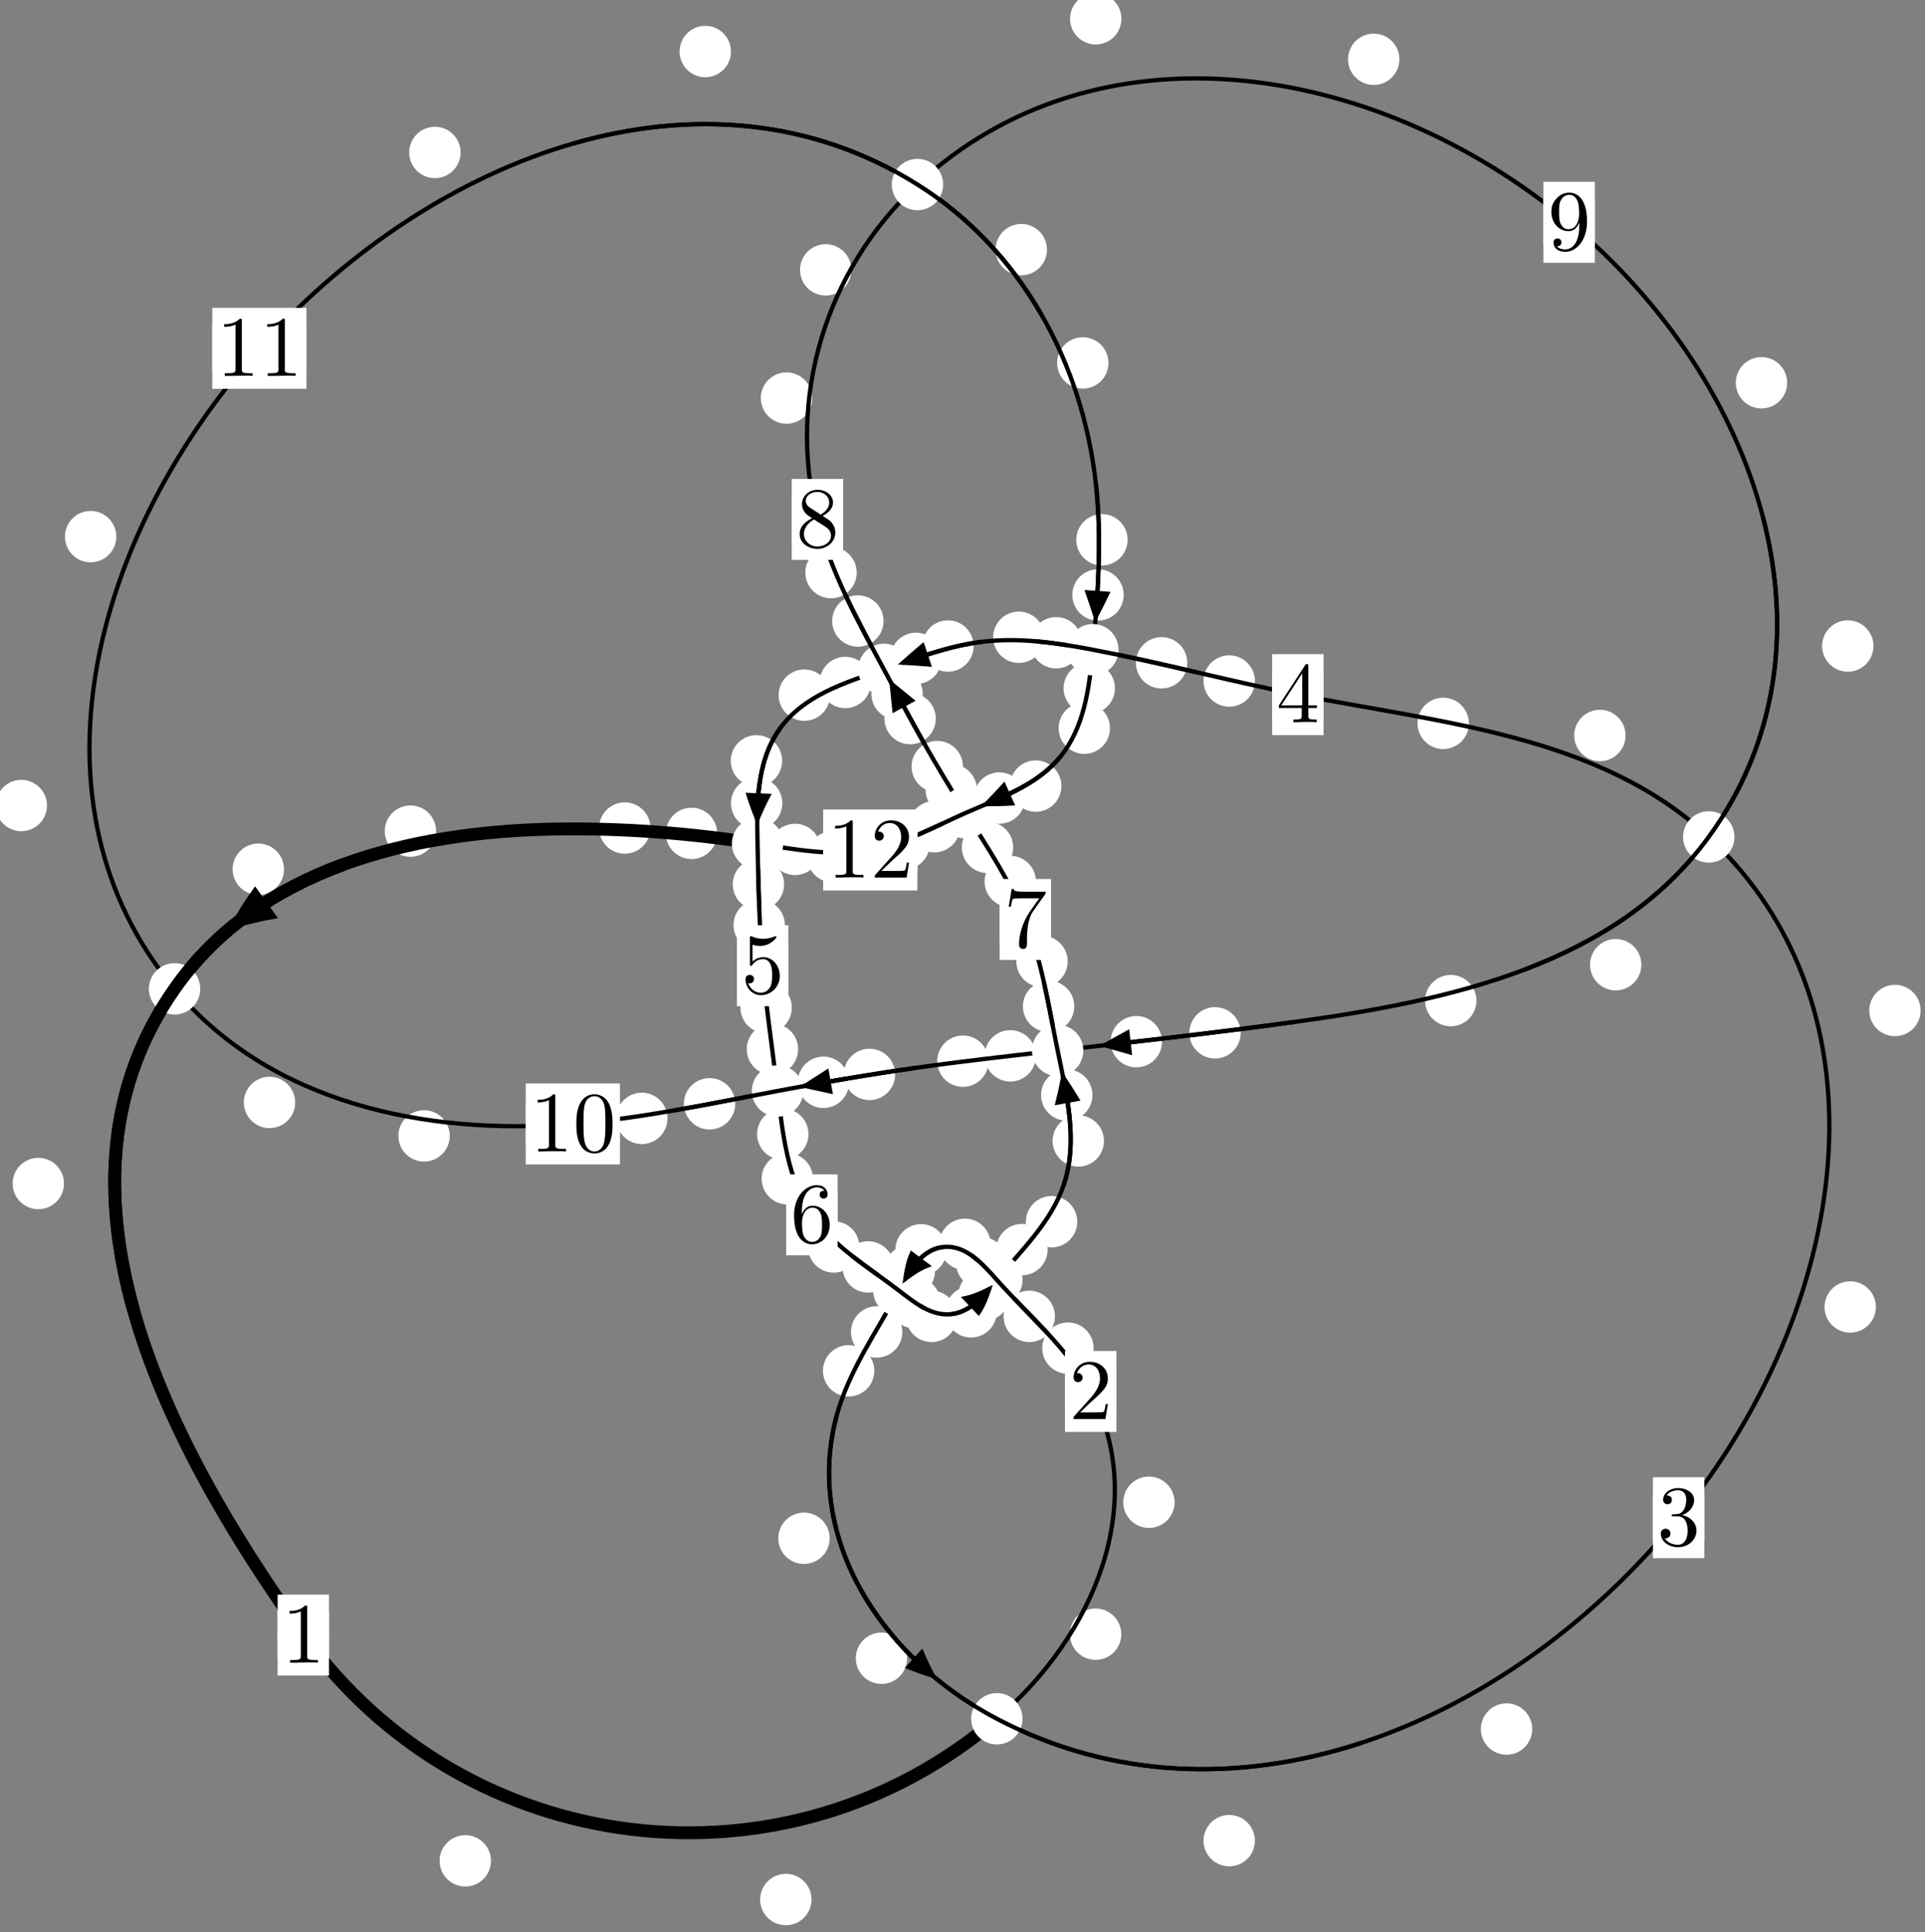 <?xml version="1.0"?>
<!-- Created by MetaPost 1.999 on 2021.07.06:0013 -->
<svg version="1.1" xmlns="http://www.w3.org/2000/svg" xmlns:xlink="http://www.w3.org/1999/xlink" width="224.005" height="224.825" viewBox="0 0 224.005 224.825">
<rect x="0" y="0" width="224.005" height="224.825" fill="#808080" stroke="none"/>
<!-- Original BoundingBox: -116.508057 -24.021011 107.496521 200.804169 -->
  <defs>
    <g transform="scale(0.01,0.01)" id="GLYPHcmr10_48">
      <path style="fill-rule: evenodd;" d="M460 -320C460 -400,455 -480,420 -554C374 -650,292 -666,250 -666C190 -666,117 -640,76 -547C44 -478,39 -400,39 -320C39 -245,43 -155,84 -79C127 2,200 22,249 22C303 22,379 1,423 -94C455 -163,460 -241,460 -320M249 -0C210 -0,151 -25,133 -121C122 -181,122 -273,122 -332C122 -396,122 -462,130 -516C149 -635,224 -644,249 -644C282 -644,348 -626,367 -527C377 -471,377 -395,377 -332C377 -257,377 -189,366 -125C351 -30,294 -0,249 -0"></path>
    </g>
    <g transform="scale(0.01,0.01)" id="GLYPHcmr10_49">
      <path style="fill-rule: evenodd;" d="M294 -640C294 -664,294 -666,271 -666C209 -602,121 -602,89 -602L89 -571C109 -571,168 -571,220 -597L220 -79C220 -43,217 -31,127 -31L95 -31L95 -0L257 -0L130 -3L217 -3L257 -3L297 -3L384 -3L419 -0L419 -31L387 -31C297 -31,294 -42,294 -79"></path>
    </g>
    <g transform="scale(0.01,0.01)" id="GLYPHcmr10_50">
      <path style="fill-rule: evenodd;" d="M127 -77L233 -180C389 -318,449 -372,449 -472C449 -586,359 -666,237 -666C124 -666,50 -574,50 -485C50 -429,100 -429,103 -429C120 -429,155 -441,155 -482C155 -508,137 -534,102 -534C94 -534,92 -534,89 -533C112 -598,166 -635,224 -635C315 -635,358 -554,358 -472C358 -392,308 -313,253 -251L61 -37C50 -26,50 -24,50 -0L421 -0L449 -174L424 -174C419 -144,412 -100,402 -85C395 -77,329 -77,307 -77"></path>
    </g>
    <g transform="scale(0.01,0.01)" id="GLYPHcmr10_51">
      <path style="fill-rule: evenodd;" d="M290 -352C372 -379,430 -449,430 -528C430 -610,342 -666,246 -666C145 -666,69 -606,69 -530C69 -497,91 -478,120 -478C151 -478,171 -500,171 -529C171 -579,124 -579,109 -579C140 -628,206 -641,242 -641C283 -641,338 -619,338 -529C338 -517,336 -459,310 -415C280 -367,246 -364,221 -363C213 -362,189 -360,182 -360C174 -359,167 -358,167 -348C167 -337,174 -337,191 -337L235 -337C317 -337,354 -269,354 -171C354 -35,285 -6,241 -6C198 -6,123 -23,88 -82C123 -77,154 -99,154 -137C154 -173,127 -193,98 -193C74 -193,42 -179,42 -135C42 -44,135 22,244 22C366 22,457 -69,457 -171C457 -253,394 -331,290 -352"></path>
    </g>
    <g transform="scale(0.01,0.01)" id="GLYPHcmr10_52">
      <path style="fill-rule: evenodd;" d="M294 -165L294 -78C294 -42,292 -31,218 -31L197 -31L197 -0L332 -0L238 -3L290 -3L332 -3L374 -3L427 -3L468 -0L468 -31L447 -31C373 -31,371 -42,371 -78L371 -165L471 -165L471 -196L371 -196L371 -651C371 -671,371 -677,355 -677C346 -677,343 -677,335 -665L28 -196L28 -165M300 -196L56 -196L300 -569"></path>
    </g>
    <g transform="scale(0.01,0.01)" id="GLYPHcmr10_53">
      <path style="fill-rule: evenodd;" d="M449 -201C449 -320,367 -420,259 -420C211 -420,168 -404,132 -369L132 -564C152 -558,185 -551,217 -551C340 -551,410 -642,410 -655C410 -661,407 -666,400 -666C399 -666,397 -666,392 -663C372 -654,323 -634,256 -634C216 -634,170 -641,123 -662C115 -665,113 -665,111 -665C101 -665,101 -657,101 -641L101 -345C101 -327,101 -319,115 -319C122 -319,124 -322,128 -328C139 -344,176 -398,257 -398C309 -398,334 -352,342 -334C358 -297,360 -258,360 -208C360 -173,360 -113,336 -71C312 -32,275 -6,229 -6C156 -6,99 -59,82 -118C85 -117,88 -116,99 -116C132 -116,149 -141,149 -165C149 -189,132 -214,99 -214C85 -214,50 -207,50 -161C50 -75,119 22,231 22C347 22,449 -74,449 -201"></path>
    </g>
    <g transform="scale(0.01,0.01)" id="GLYPHcmr10_54">
      <path style="fill-rule: evenodd;" d="M132 -328L132 -352C132 -605,256 -641,307 -641C331 -641,373 -635,395 -601C380 -601,340 -601,340 -556C340 -525,364 -510,386 -510C402 -510,432 -519,432 -558C432 -618,388 -666,305 -666C177 -666,42 -537,42 -316C42 -49,158 22,251 22C362 22,457 -72,457 -204C457 -331,368 -427,257 -427C189 -427,152 -376,132 -328M251 -6C188 -6,158 -66,152 -81C134 -128,134 -208,134 -226C134 -304,166 -404,256 -404C272 -404,318 -404,349 -342C367 -305,367 -254,367 -205C367 -157,367 -107,350 -71C320 -11,274 -6,251 -6"></path>
    </g>
    <g transform="scale(0.01,0.01)" id="GLYPHcmr10_55">
      <path style="fill-rule: evenodd;" d="M476 -609C485 -621,485 -623,485 -644L242 -644C120 -644,118 -657,114 -676L89 -676L56 -470L81 -470C84 -486,93 -549,106 -561C113 -567,191 -567,204 -567L411 -567C400 -551,321 -442,299 -409C209 -274,176 -135,176 -33C176 -23,176 22,222 22C268 22,268 -23,268 -33L268 -84C268 -139,271 -194,279 -248C283 -271,297 -357,341 -419"></path>
    </g>
    <g transform="scale(0.01,0.01)" id="GLYPHcmr10_56">
      <path style="fill-rule: evenodd;" d="M163 -457C117 -487,113 -521,113 -538C113 -599,178 -641,249 -641C322 -641,386 -589,386 -517C386 -460,347 -412,287 -377M309 -362C381 -399,430 -451,430 -517C430 -609,341 -666,250 -666C150 -666,69 -592,69 -499C69 -481,71 -436,113 -389C124 -377,161 -352,186 -335C128 -306,42 -250,42 -151C42 -45,144 22,249 22C362 22,457 -61,457 -168C457 -204,446 -249,408 -291C389 -312,373 -322,309 -362M209 -320L332 -242C360 -223,407 -193,407 -132C407 -58,332 -6,250 -6C164 -6,92 -68,92 -151C92 -209,124 -273,209 -320"></path>
    </g>
    <g transform="scale(0.01,0.01)" id="GLYPHcmr10_57">
      <path style="fill-rule: evenodd;" d="M367 -318L367 -286C367 -52,263 -6,205 -6C188 -6,134 -8,107 -42C151 -42,159 -71,159 -88C159 -119,135 -134,113 -134C97 -134,67 -125,67 -86C67 -19,121 22,206 22C335 22,457 -114,457 -329C457 -598,342 -666,253 -666C198 -666,149 -648,106 -603C65 -558,42 -516,42 -441C42 -316,130 -218,242 -218C303 -218,344 -260,367 -318M243 -241C227 -241,181 -241,150 -304C132 -341,132 -391,132 -440C132 -494,132 -541,153 -578C180 -628,218 -641,253 -641C299 -641,332 -607,349 -562C361 -530,365 -467,365 -421C365 -338,331 -241,243 -241"></path>
    </g>
  </defs>
  <path d="M57.134 216.532C57.134 215.739,56.819 214.979,56.258 214.418C55.698 213.858,54.938 213.543,54.145 213.543C53.352 213.543,52.592 213.858,52.032 214.418C51.471 214.979,51.156 215.739,51.156 216.532C51.156 217.324,51.471 218.085,52.032 218.645C52.592 219.206,53.352 219.52,54.145 219.52C54.938 219.52,55.698 219.206,56.258 218.645C56.819 218.085,57.134 217.324,57.134 216.532Z" style="fill: rgb(100%,100%,100%);stroke: none;"></path>
  <path d="M38.284 190.262C38.284 189.469,37.969 188.709,37.409 188.149C36.849 187.588,36.088 187.273,35.296 187.273C34.503 187.273,33.743 187.588,33.182 188.149C32.622 188.709,32.307 189.469,32.307 190.262C32.307 191.055,32.622 191.815,33.182 192.375C33.743 192.936,34.503 193.251,35.296 193.251C36.088 193.251,36.849 192.936,37.409 192.375C37.969 191.815,38.284 191.055,38.284 190.262Z" style="fill: rgb(100%,100%,100%);stroke: none;"></path>
  <path d="M130.481 190.158C130.481 189.365,130.166 188.605,129.605 188.044C129.045 187.484,128.285 187.169,127.492 187.169C126.699 187.169,125.939 187.484,125.378 188.044C124.818 188.605,124.503 189.365,124.503 190.158C124.503 190.95,124.818 191.71,125.378 192.271C125.939 192.831,126.699 193.146,127.492 193.146C128.285 193.146,129.045 192.831,129.605 192.271C130.166 191.71,130.481 190.95,130.481 190.158Z" style="fill: rgb(100%,100%,100%);stroke: none;"></path>
  <path d="M94.432 221.032C94.432 220.24,94.117 219.479,93.556 218.919C92.996 218.358,92.236 218.044,91.443 218.044C90.65 218.044,89.89 218.358,89.33 218.919C88.769 219.479,88.454 220.24,88.454 221.032C88.454 221.825,88.769 222.585,89.33 223.146C89.89 223.706,90.65 224.021,91.443 224.021C92.236 224.021,92.996 223.706,93.556 223.146C94.117 222.585,94.432 221.825,94.432 221.032Z" style="fill: rgb(100%,100%,100%);stroke: none;"></path>
  <path d="M127.257 156.87C127.257 156.077,126.942 155.317,126.382 154.757C125.821 154.196,125.061 153.881,124.268 153.881C123.476 153.881,122.716 154.196,122.155 154.757C121.595 155.317,121.28 156.077,121.28 156.87C121.28 157.663,121.595 158.423,122.155 158.983C122.716 159.544,123.476 159.859,124.268 159.859C125.061 159.859,125.821 159.544,126.382 158.983C126.942 158.423,127.257 157.663,127.257 156.87Z" style="fill: rgb(100%,100%,100%);stroke: none;"></path>
  <path d="M136.684 174.806C136.684 174.013,136.369 173.253,135.809 172.693C135.248 172.132,134.488 171.817,133.695 171.817C132.903 171.817,132.142 172.132,131.582 172.693C131.022 173.253,130.707 174.013,130.707 174.806C130.707 175.599,131.022 176.359,131.582 176.919C132.142 177.48,132.903 177.795,133.695 177.795C134.488 177.795,135.248 177.48,135.809 176.919C136.369 176.359,136.684 175.599,136.684 174.806Z" style="fill: rgb(100%,100%,100%);stroke: none;"></path>
  <path d="M117.23 146.952C117.23 146.159,116.915 145.399,116.355 144.838C115.794 144.278,115.034 143.963,114.241 143.963C113.449 143.963,112.688 144.278,112.128 144.838C111.568 145.399,111.253 146.159,111.253 146.952C111.253 147.744,111.568 148.504,112.128 149.065C112.688 149.625,113.449 149.94,114.241 149.94C115.034 149.94,115.794 149.625,116.355 149.065C116.915 148.504,117.23 147.744,117.23 146.952Z" style="fill: rgb(100%,100%,100%);stroke: none;"></path>
  <path d="M122.762 153.176C122.762 152.383,122.447 151.623,121.886 151.063C121.326 150.502,120.566 150.187,119.773 150.187C118.98 150.187,118.22 150.502,117.66 151.063C117.099 151.623,116.784 152.383,116.784 153.176C116.784 153.969,117.099 154.729,117.66 155.289C118.22 155.85,118.98 156.165,119.773 156.165C120.566 156.165,121.326 155.85,121.886 155.289C122.447 154.729,122.762 153.969,122.762 153.176Z" style="fill: rgb(100%,100%,100%);stroke: none;"></path>
  <path d="M110.171 145.432C110.171 144.639,109.856 143.879,109.295 143.319C108.735 142.758,107.975 142.443,107.182 142.443C106.389 142.443,105.629 142.758,105.069 143.319C104.508 143.879,104.193 144.639,104.193 145.432C104.193 146.225,104.508 146.985,105.069 147.545C105.629 148.106,106.389 148.421,107.182 148.421C107.975 148.421,108.735 148.106,109.295 147.545C109.856 146.985,110.171 146.225,110.171 145.432Z" style="fill: rgb(100%,100%,100%);stroke: none;"></path>
  <path d="M115.272 144.789C115.272 143.997,114.957 143.237,114.396 142.676C113.836 142.116,113.076 141.801,112.283 141.801C111.49 141.801,110.73 142.116,110.17 142.676C109.609 143.237,109.294 143.997,109.294 144.789C109.294 145.582,109.609 146.342,110.17 146.903C110.73 147.463,111.49 147.778,112.283 147.778C113.076 147.778,113.836 147.463,114.396 146.903C114.957 146.342,115.272 145.582,115.272 144.789Z" style="fill: rgb(100%,100%,100%);stroke: none;"></path>
  <path d="M105.003 154.987C105.003 154.194,104.688 153.434,104.127 152.874C103.567 152.313,102.807 151.998,102.014 151.998C101.221 151.998,100.461 152.313,99.9 152.874C99.34 153.434,99.025 154.194,99.025 154.987C99.025 155.78,99.34 156.54,99.9 157.1C100.461 157.661,101.221 157.976,102.014 157.976C102.807 157.976,103.567 157.661,104.127 157.1C104.688 156.54,105.003 155.78,105.003 154.987Z" style="fill: rgb(100%,100%,100%);stroke: none;"></path>
  <path d="M108.801 147.902C108.801 147.11,108.486 146.35,107.926 145.789C107.365 145.229,106.605 144.914,105.812 144.914C105.02 144.914,104.259 145.229,103.699 145.789C103.138 146.35,102.824 147.11,102.824 147.902C102.824 148.695,103.138 149.455,103.699 150.016C104.259 150.576,105.02 150.891,105.812 150.891C106.605 150.891,107.365 150.576,107.926 150.016C108.486 149.455,108.801 148.695,108.801 147.902Z" style="fill: rgb(100%,100%,100%);stroke: none;"></path>
  <path d="M96.542 178.997C96.542 178.204,96.227 177.444,95.667 176.883C95.106 176.323,94.346 176.008,93.553 176.008C92.761 176.008,92 176.323,91.44 176.883C90.88 177.444,90.565 178.204,90.565 178.997C90.565 179.789,90.88 180.55,91.44 181.11C92 181.671,92.761 181.985,93.553 181.985C94.346 181.985,95.106 181.671,95.667 181.11C96.227 180.55,96.542 179.789,96.542 178.997Z" style="fill: rgb(100%,100%,100%);stroke: none;"></path>
  <path d="M101.741 159.51C101.741 158.717,101.426 157.957,100.866 157.396C100.305 156.836,99.545 156.521,98.752 156.521C97.96 156.521,97.2 156.836,96.639 157.396C96.079 157.957,95.764 158.717,95.764 159.51C95.764 160.302,96.079 161.062,96.639 161.623C97.2 162.183,97.96 162.498,98.752 162.498C99.545 162.498,100.305 162.183,100.866 161.623C101.426 161.062,101.741 160.302,101.741 159.51Z" style="fill: rgb(100%,100%,100%);stroke: none;"></path>
  <path d="M146.028 214.183C146.028 213.39,145.713 212.63,145.153 212.069C144.592 211.509,143.832 211.194,143.039 211.194C142.247 211.194,141.486 211.509,140.926 212.069C140.366 212.63,140.051 213.39,140.051 214.183C140.051 214.975,140.366 215.736,140.926 216.296C141.486 216.856,142.247 217.171,143.039 217.171C143.832 217.171,144.592 216.856,145.153 216.296C145.713 215.736,146.028 214.975,146.028 214.183Z" style="fill: rgb(100%,100%,100%);stroke: none;"></path>
  <path d="M105.56 192.956C105.56 192.164,105.245 191.404,104.685 190.843C104.124 190.283,103.364 189.968,102.572 189.968C101.779 189.968,101.019 190.283,100.458 190.843C99.898 191.404,99.583 192.164,99.583 192.956C99.583 193.749,99.898 194.509,100.458 195.07C101.019 195.63,101.779 195.945,102.572 195.945C103.364 195.945,104.124 195.63,104.685 195.07C105.245 194.509,105.56 193.749,105.56 192.956Z" style="fill: rgb(100%,100%,100%);stroke: none;"></path>
  <path d="M218.291 152.083C218.291 151.29,217.976 150.53,217.415 149.97C216.855 149.409,216.095 149.094,215.302 149.094C214.509 149.094,213.749 149.409,213.189 149.97C212.628 150.53,212.313 151.29,212.313 152.083C212.313 152.876,212.628 153.636,213.189 154.196C213.749 154.757,214.509 155.072,215.302 155.072C216.095 155.072,216.855 154.757,217.415 154.196C217.976 153.636,218.291 152.876,218.291 152.083Z" style="fill: rgb(100%,100%,100%);stroke: none;"></path>
  <path d="M178.299 201.195C178.299 200.403,177.984 199.643,177.424 199.082C176.863 198.522,176.103 198.207,175.31 198.207C174.518 198.207,173.757 198.522,173.197 199.082C172.636 199.643,172.322 200.403,172.322 201.195C172.322 201.988,172.636 202.748,173.197 203.309C173.757 203.869,174.518 204.184,175.31 204.184C176.103 204.184,176.863 203.869,177.424 203.309C177.984 202.748,178.299 201.988,178.299 201.195Z" style="fill: rgb(100%,100%,100%);stroke: none;"></path>
  <path d="M189.163 85.579C189.163 84.787,188.848 84.027,188.288 83.466C187.727 82.906,186.967 82.591,186.175 82.591C185.382 82.591,184.622 82.906,184.061 83.466C183.501 84.027,183.186 84.787,183.186 85.579C183.186 86.372,183.501 87.132,184.061 87.693C184.622 88.253,185.382 88.568,186.175 88.568C186.967 88.568,187.727 88.253,188.288 87.693C188.848 87.132,189.163 86.372,189.163 85.579Z" style="fill: rgb(100%,100%,100%);stroke: none;"></path>
  <path d="M223.497 117.585C223.497 116.792,223.182 116.032,222.621 115.472C222.061 114.911,221.3 114.596,220.508 114.596C219.715 114.596,218.955 114.911,218.394 115.472C217.834 116.032,217.519 116.792,217.519 117.585C217.519 118.378,217.834 119.138,218.394 119.698C218.955 120.259,219.715 120.574,220.508 120.574C221.3 120.574,222.061 120.259,222.621 119.698C223.182 119.138,223.497 118.378,223.497 117.585Z" style="fill: rgb(100%,100%,100%);stroke: none;"></path>
  <path d="M146.029 79.246C146.029 78.454,145.714 77.694,145.154 77.133C144.593 76.573,143.833 76.258,143.04 76.258C142.248 76.258,141.488 76.573,140.927 77.133C140.367 77.694,140.052 78.454,140.052 79.246C140.052 80.039,140.367 80.799,140.927 81.36C141.488 81.92,142.248 82.235,143.04 82.235C143.833 82.235,144.593 81.92,145.154 81.36C145.714 80.799,146.029 80.039,146.029 79.246Z" style="fill: rgb(100%,100%,100%);stroke: none;"></path>
  <path d="M170.928 84.173C170.928 83.38,170.613 82.62,170.052 82.06C169.492 81.499,168.732 81.184,167.939 81.184C167.146 81.184,166.386 81.499,165.826 82.06C165.265 82.62,164.95 83.38,164.95 84.173C164.95 84.966,165.265 85.726,165.826 86.286C166.386 86.847,167.146 87.162,167.939 87.162C168.732 87.162,169.492 86.847,170.052 86.286C170.613 85.726,170.928 84.966,170.928 84.173Z" style="fill: rgb(100%,100%,100%);stroke: none;"></path>
  <path d="M125.889 74.793C125.889 74.001,125.574 73.241,125.014 72.68C124.453 72.12,123.693 71.805,122.901 71.805C122.108 71.805,121.348 72.12,120.787 72.68C120.227 73.241,119.912 74.001,119.912 74.793C119.912 75.586,120.227 76.346,120.787 76.907C121.348 77.467,122.108 77.782,122.901 77.782C123.693 77.782,124.453 77.467,125.014 76.907C125.574 76.346,125.889 75.586,125.889 74.793Z" style="fill: rgb(100%,100%,100%);stroke: none;"></path>
  <path d="M138.158 77.125C138.158 76.333,137.843 75.573,137.283 75.012C136.722 74.452,135.962 74.137,135.169 74.137C134.377 74.137,133.617 74.452,133.056 75.012C132.496 75.573,132.181 76.333,132.181 77.125C132.181 77.918,132.496 78.678,133.056 79.239C133.617 79.799,134.377 80.114,135.169 80.114C135.962 80.114,136.722 79.799,137.283 79.239C137.843 78.678,138.158 77.918,138.158 77.125Z" style="fill: rgb(100%,100%,100%);stroke: none;"></path>
  <path d="M113.3 75.173C113.3 74.38,112.985 73.62,112.424 73.059C111.864 72.499,111.104 72.184,110.311 72.184C109.518 72.184,108.758 72.499,108.198 73.059C107.637 73.62,107.322 74.38,107.322 75.173C107.322 75.965,107.637 76.725,108.198 77.286C108.758 77.846,109.518 78.161,110.311 78.161C111.104 78.161,111.864 77.846,112.424 77.286C112.985 76.725,113.3 75.965,113.3 75.173Z" style="fill: rgb(100%,100%,100%);stroke: none;"></path>
  <path d="M121.547 74.153C121.547 73.36,121.232 72.6,120.671 72.04C120.111 71.479,119.351 71.164,118.558 71.164C117.765 71.164,117.005 71.479,116.445 72.04C115.884 72.6,115.569 73.36,115.569 74.153C115.569 74.946,115.884 75.706,116.445 76.266C117.005 76.827,117.765 77.142,118.558 77.142C119.351 77.142,120.111 76.827,120.671 76.266C121.232 75.706,121.547 74.946,121.547 74.153Z" style="fill: rgb(100%,100%,100%);stroke: none;"></path>
  <path d="M101.351 79.415C101.351 78.622,101.036 77.862,100.475 77.301C99.915 76.741,99.155 76.426,98.362 76.426C97.569 76.426,96.809 76.741,96.249 77.301C95.688 77.862,95.373 78.622,95.373 79.415C95.373 80.207,95.688 80.968,96.249 81.528C96.809 82.089,97.569 82.403,98.362 82.403C99.155 82.403,99.915 82.089,100.475 81.528C101.036 80.968,101.351 80.207,101.351 79.415Z" style="fill: rgb(100%,100%,100%);stroke: none;"></path>
  <path d="M109.582 76.611C109.582 75.818,109.267 75.058,108.706 74.497C108.146 73.937,107.386 73.622,106.593 73.622C105.8 73.622,105.04 73.937,104.48 74.497C103.919 75.058,103.604 75.818,103.604 76.611C103.604 77.403,103.919 78.163,104.48 78.724C105.04 79.284,105.8 79.599,106.593 79.599C107.386 79.599,108.146 79.284,108.706 78.724C109.267 78.163,109.582 77.403,109.582 76.611Z" style="fill: rgb(100%,100%,100%);stroke: none;"></path>
  <path d="M91.017 88.532C91.017 87.739,90.702 86.979,90.142 86.418C89.581 85.858,88.821 85.543,88.028 85.543C87.236 85.543,86.475 85.858,85.915 86.418C85.354 86.979,85.04 87.739,85.04 88.532C85.04 89.324,85.354 90.084,85.915 90.645C86.475 91.205,87.236 91.52,88.028 91.52C88.821 91.52,89.581 91.205,90.142 90.645C90.702 90.084,91.017 89.324,91.017 88.532Z" style="fill: rgb(100%,100%,100%);stroke: none;"></path>
  <path d="M96.583 80.888C96.583 80.096,96.268 79.335,95.707 78.775C95.147 78.214,94.387 77.9,93.594 77.9C92.801 77.9,92.041 78.214,91.481 78.775C90.92 79.335,90.605 80.096,90.605 80.888C90.605 81.681,90.92 82.441,91.481 83.002C92.041 83.562,92.801 83.877,93.594 83.877C94.387 83.877,95.147 83.562,95.707 83.002C96.268 82.441,96.583 81.681,96.583 80.888Z" style="fill: rgb(100%,100%,100%);stroke: none;"></path>
  <path d="M91.244 102.904C91.244 102.111,90.929 101.351,90.368 100.79C89.808 100.23,89.048 99.915,88.255 99.915C87.462 99.915,86.702 100.23,86.142 100.79C85.581 101.351,85.266 102.111,85.266 102.904C85.266 103.696,85.581 104.456,86.142 105.017C86.702 105.577,87.462 105.892,88.255 105.892C89.048 105.892,89.808 105.577,90.368 105.017C90.929 104.456,91.244 103.696,91.244 102.904Z" style="fill: rgb(100%,100%,100%);stroke: none;"></path>
  <path d="M91.038 93.466C91.038 92.674,90.723 91.914,90.163 91.353C89.602 90.793,88.842 90.478,88.049 90.478C87.257 90.478,86.497 90.793,85.936 91.353C85.376 91.914,85.061 92.674,85.061 93.466C85.061 94.259,85.376 95.019,85.936 95.58C86.497 96.14,87.257 96.455,88.049 96.455C88.842 96.455,89.602 96.14,90.163 95.58C90.723 95.019,91.038 94.259,91.038 93.466Z" style="fill: rgb(100%,100%,100%);stroke: none;"></path>
  <path d="M92.14 117.248C92.14 116.455,91.825 115.695,91.264 115.134C90.704 114.574,89.943 114.259,89.151 114.259C88.358 114.259,87.598 114.574,87.037 115.134C86.477 115.695,86.162 116.455,86.162 117.248C86.162 118.04,86.477 118.8,87.037 119.361C87.598 119.921,88.358 120.236,89.151 120.236C89.943 120.236,90.704 119.921,91.264 119.361C91.825 118.8,92.14 118.04,92.14 117.248Z" style="fill: rgb(100%,100%,100%);stroke: none;"></path>
  <path d="M91.334 107.646C91.334 106.853,91.019 106.093,90.459 105.533C89.898 104.972,89.138 104.657,88.345 104.657C87.553 104.657,86.793 104.972,86.232 105.533C85.672 106.093,85.357 106.853,85.357 107.646C85.357 108.439,85.672 109.199,86.232 109.759C86.793 110.32,87.553 110.635,88.345 110.635C89.138 110.635,89.898 110.32,90.459 109.759C91.019 109.199,91.334 108.439,91.334 107.646Z" style="fill: rgb(100%,100%,100%);stroke: none;"></path>
  <path d="M94.08 131.97C94.08 131.177,93.765 130.417,93.204 129.856C92.644 129.296,91.884 128.981,91.091 128.981C90.298 128.981,89.538 129.296,88.978 129.856C88.417 130.417,88.102 131.177,88.102 131.97C88.102 132.762,88.417 133.523,88.978 134.083C89.538 134.644,90.298 134.959,91.091 134.959C91.884 134.959,92.644 134.644,93.204 134.083C93.765 133.523,94.08 132.762,94.08 131.97Z" style="fill: rgb(100%,100%,100%);stroke: none;"></path>
  <path d="M92.873 122.09C92.873 121.297,92.558 120.537,91.998 119.976C91.437 119.416,90.677 119.101,89.885 119.101C89.092 119.101,88.332 119.416,87.771 119.976C87.211 120.537,86.896 121.297,86.896 122.09C86.896 122.882,87.211 123.642,87.771 124.203C88.332 124.763,89.092 125.078,89.885 125.078C90.677 125.078,91.437 124.763,91.998 124.203C92.558 123.642,92.873 122.882,92.873 122.09Z" style="fill: rgb(100%,100%,100%);stroke: none;"></path>
  <path d="M100.005 145.096C100.005 144.303,99.69 143.543,99.13 142.983C98.569 142.422,97.809 142.107,97.016 142.107C96.224 142.107,95.464 142.422,94.903 142.983C94.343 143.543,94.028 144.303,94.028 145.096C94.028 145.889,94.343 146.649,94.903 147.209C95.464 147.77,96.224 148.085,97.016 148.085C97.809 148.085,98.569 147.77,99.13 147.209C99.69 146.649,100.005 145.889,100.005 145.096Z" style="fill: rgb(100%,100%,100%);stroke: none;"></path>
  <path d="M94.607 137.166C94.607 136.373,94.292 135.613,93.732 135.053C93.171 134.492,92.411 134.177,91.618 134.177C90.826 134.177,90.065 134.492,89.505 135.053C88.944 135.613,88.63 136.373,88.63 137.166C88.63 137.959,88.944 138.719,89.505 139.279C90.065 139.84,90.826 140.155,91.618 140.155C92.411 140.155,93.171 139.84,93.732 139.279C94.292 138.719,94.607 137.959,94.607 137.166Z" style="fill: rgb(100%,100%,100%);stroke: none;"></path>
  <path d="M109.437 151.593C109.437 150.8,109.122 150.04,108.561 149.48C108.001 148.919,107.241 148.604,106.448 148.604C105.655 148.604,104.895 148.919,104.335 149.48C103.774 150.04,103.459 150.8,103.459 151.593C103.459 152.386,103.774 153.146,104.335 153.706C104.895 154.267,105.655 154.582,106.448 154.582C107.241 154.582,108.001 154.267,108.561 153.706C109.122 153.146,109.437 152.386,109.437 151.593Z" style="fill: rgb(100%,100%,100%);stroke: none;"></path>
  <path d="M104.015 147.422C104.015 146.63,103.7 145.869,103.139 145.309C102.579 144.749,101.819 144.434,101.026 144.434C100.233 144.434,99.473 144.749,98.913 145.309C98.352 145.869,98.037 146.63,98.037 147.422C98.037 148.215,98.352 148.975,98.913 149.536C99.473 150.096,100.233 150.411,101.026 150.411C101.819 150.411,102.579 150.096,103.139 149.536C103.7 148.975,104.015 148.215,104.015 147.422Z" style="fill: rgb(100%,100%,100%);stroke: none;"></path>
  <path d="M115.987 152.648C115.987 151.855,115.672 151.095,115.112 150.534C114.551 149.974,113.791 149.659,112.998 149.659C112.206 149.659,111.446 149.974,110.885 150.534C110.325 151.095,110.01 151.855,110.01 152.648C110.01 153.44,110.325 154.2,110.885 154.761C111.446 155.321,112.206 155.636,112.998 155.636C113.791 155.636,114.551 155.321,115.112 154.761C115.672 154.2,115.987 153.44,115.987 152.648Z" style="fill: rgb(100%,100%,100%);stroke: none;"></path>
  <path d="M111.389 153.18C111.389 152.387,111.074 151.627,110.514 151.067C109.953 150.506,109.193 150.191,108.4 150.191C107.608 150.191,106.848 150.506,106.287 151.067C105.727 151.627,105.412 152.387,105.412 153.18C105.412 153.973,105.727 154.733,106.287 155.293C106.848 155.854,107.608 156.169,108.4 156.169C109.193 156.169,109.953 155.854,110.514 155.293C111.074 154.733,111.389 153.973,111.389 153.18Z" style="fill: rgb(100%,100%,100%);stroke: none;"></path>
  <path d="M121.909 145.407C121.909 144.614,121.594 143.854,121.034 143.293C120.473 142.733,119.713 142.418,118.92 142.418C118.128 142.418,117.368 142.733,116.807 143.293C116.247 143.854,115.932 144.614,115.932 145.407C115.932 146.199,116.247 146.96,116.807 147.52C117.368 148.081,118.128 148.396,118.92 148.396C119.713 148.396,120.473 148.081,121.034 147.52C121.594 146.96,121.909 146.199,121.909 145.407Z" style="fill: rgb(100%,100%,100%);stroke: none;"></path>
  <path d="M117.52 150.703C117.52 149.91,117.205 149.15,116.644 148.589C116.084 148.029,115.324 147.714,114.531 147.714C113.738 147.714,112.978 148.029,112.418 148.589C111.857 149.15,111.542 149.91,111.542 150.703C111.542 151.495,111.857 152.256,112.418 152.816C112.978 153.377,113.738 153.692,114.531 153.692C115.324 153.692,116.084 153.377,116.644 152.816C117.205 152.256,117.52 151.495,117.52 150.703Z" style="fill: rgb(100%,100%,100%);stroke: none;"></path>
  <path d="M128.465 132.764C128.465 131.971,128.15 131.211,127.589 130.651C127.029 130.09,126.269 129.775,125.476 129.775C124.683 129.775,123.923 130.09,123.363 130.651C122.802 131.211,122.487 131.971,122.487 132.764C122.487 133.557,122.802 134.317,123.363 134.878C123.923 135.438,124.683 135.753,125.476 135.753C126.269 135.753,127.029 135.438,127.589 134.878C128.15 134.317,128.465 133.557,128.465 132.764Z" style="fill: rgb(100%,100%,100%);stroke: none;"></path>
  <path d="M125.358 142.161C125.358 141.368,125.043 140.608,124.482 140.048C123.922 139.487,123.162 139.172,122.369 139.172C121.576 139.172,120.816 139.487,120.256 140.048C119.695 140.608,119.38 141.368,119.38 142.161C119.38 142.954,119.695 143.714,120.256 144.274C120.816 144.835,121.576 145.15,122.369 145.15C123.162 145.15,123.922 144.835,124.482 144.274C125.043 143.714,125.358 142.954,125.358 142.161Z" style="fill: rgb(100%,100%,100%);stroke: none;"></path>
  <path d="M125.01 117.102C125.01 116.309,124.695 115.549,124.134 114.989C123.574 114.428,122.814 114.113,122.021 114.113C121.228 114.113,120.468 114.428,119.908 114.989C119.347 115.549,119.032 116.309,119.032 117.102C119.032 117.895,119.347 118.655,119.908 119.215C120.468 119.776,121.228 120.091,122.021 120.091C122.814 120.091,123.574 119.776,124.134 119.215C124.695 118.655,125.01 117.895,125.01 117.102Z" style="fill: rgb(100%,100%,100%);stroke: none;"></path>
  <path d="M127.125 127.422C127.125 126.629,126.81 125.869,126.25 125.308C125.689 124.748,124.929 124.433,124.136 124.433C123.344 124.433,122.583 124.748,122.023 125.308C121.463 125.869,121.148 126.629,121.148 127.422C121.148 128.214,121.463 128.974,122.023 129.535C122.583 130.095,123.344 130.41,124.136 130.41C124.929 130.41,125.689 130.095,126.25 129.535C126.81 128.974,127.125 128.214,127.125 127.422Z" style="fill: rgb(100%,100%,100%);stroke: none;"></path>
  <path d="M120.551 102.576C120.551 101.783,120.236 101.023,119.675 100.462C119.115 99.902,118.355 99.587,117.562 99.587C116.769 99.587,116.009 99.902,115.449 100.462C114.888 101.023,114.573 101.783,114.573 102.576C114.573 103.368,114.888 104.129,115.449 104.689C116.009 105.249,116.769 105.564,117.562 105.564C118.355 105.564,119.115 105.249,119.675 104.689C120.236 104.129,120.551 103.368,120.551 102.576Z" style="fill: rgb(100%,100%,100%);stroke: none;"></path>
  <path d="M124.242 111.872C124.242 111.079,123.928 110.319,123.367 109.758C122.807 109.198,122.046 108.883,121.254 108.883C120.461 108.883,119.701 109.198,119.14 109.758C118.58 110.319,118.265 111.079,118.265 111.872C118.265 112.664,118.58 113.424,119.14 113.985C119.701 114.545,120.461 114.86,121.254 114.86C122.046 114.86,122.807 114.545,123.367 113.985C123.928 113.424,124.242 112.664,124.242 111.872Z" style="fill: rgb(100%,100%,100%);stroke: none;"></path>
  <path d="M113.689 91.908C113.689 91.115,113.374 90.355,112.814 89.795C112.253 89.234,111.493 88.919,110.7 88.919C109.908 88.919,109.147 89.234,108.587 89.795C108.027 90.355,107.712 91.115,107.712 91.908C107.712 92.701,108.027 93.461,108.587 94.021C109.147 94.582,109.908 94.897,110.7 94.897C111.493 94.897,112.253 94.582,112.814 94.021C113.374 93.461,113.689 92.701,113.689 91.908Z" style="fill: rgb(100%,100%,100%);stroke: none;"></path>
  <path d="M117.9 98.603C117.9 97.811,117.586 97.051,117.025 96.49C116.465 95.93,115.704 95.615,114.912 95.615C114.119 95.615,113.359 95.93,112.798 96.49C112.238 97.051,111.923 97.811,111.923 98.603C111.923 99.396,112.238 100.156,112.798 100.717C113.359 101.277,114.119 101.592,114.912 101.592C115.704 101.592,116.465 101.277,117.025 100.717C117.586 100.156,117.9 99.396,117.9 98.603Z" style="fill: rgb(100%,100%,100%);stroke: none;"></path>
  <path d="M108.896 83.619C108.896 82.827,108.581 82.067,108.021 81.506C107.46 80.946,106.7 80.631,105.907 80.631C105.115 80.631,104.355 80.946,103.794 81.506C103.234 82.067,102.919 82.827,102.919 83.619C102.919 84.412,103.234 85.172,103.794 85.733C104.355 86.293,105.115 86.608,105.907 86.608C106.7 86.608,107.46 86.293,108.021 85.733C108.581 85.172,108.896 84.412,108.896 83.619Z" style="fill: rgb(100%,100%,100%);stroke: none;"></path>
  <path d="M112.054 89.2C112.054 88.407,111.739 87.647,111.179 87.086C110.618 86.526,109.858 86.211,109.066 86.211C108.273 86.211,107.513 86.526,106.952 87.086C106.392 87.647,106.077 88.407,106.077 89.2C106.077 89.992,106.392 90.752,106.952 91.313C107.513 91.873,108.273 92.188,109.066 92.188C109.858 92.188,110.618 91.873,111.179 91.313C111.739 90.752,112.054 89.992,112.054 89.2Z" style="fill: rgb(100%,100%,100%);stroke: none;"></path>
  <path d="M102.816 72.263C102.816 71.471,102.501 70.711,101.941 70.15C101.38 69.59,100.62 69.275,99.827 69.275C99.035 69.275,98.274 69.59,97.714 70.15C97.154 70.711,96.839 71.471,96.839 72.263C96.839 73.056,97.154 73.816,97.714 74.377C98.274 74.937,99.035 75.252,99.827 75.252C100.62 75.252,101.38 74.937,101.941 74.377C102.501 73.816,102.816 73.056,102.816 72.263Z" style="fill: rgb(100%,100%,100%);stroke: none;"></path>
  <path d="M107.378 80.747C107.378 79.954,107.063 79.194,106.502 78.633C105.942 78.073,105.182 77.758,104.389 77.758C103.596 77.758,102.836 78.073,102.276 78.633C101.715 79.194,101.4 79.954,101.4 80.747C101.4 81.54,101.715 82.3,102.276 82.86C102.836 83.421,103.596 83.736,104.389 83.736C105.182 83.736,105.942 83.421,106.502 82.86C107.063 82.3,107.378 81.54,107.378 80.747Z" style="fill: rgb(100%,100%,100%);stroke: none;"></path>
  <path d="M94.508 46.321C94.508 45.528,94.193 44.768,93.633 44.208C93.072 43.647,92.312 43.332,91.52 43.332C90.727 43.332,89.967 43.647,89.406 44.208C88.846 44.768,88.531 45.528,88.531 46.321C88.531 47.114,88.846 47.874,89.406 48.434C89.967 48.995,90.727 49.31,91.52 49.31C92.312 49.31,93.072 48.995,93.633 48.434C94.193 47.874,94.508 47.114,94.508 46.321Z" style="fill: rgb(100%,100%,100%);stroke: none;"></path>
  <path d="M99.693 66.632C99.693 65.839,99.378 65.079,98.818 64.518C98.257 63.958,97.497 63.643,96.705 63.643C95.912 63.643,95.152 63.958,94.591 64.518C94.031 65.079,93.716 65.839,93.716 66.632C93.716 67.424,94.031 68.185,94.591 68.745C95.152 69.305,95.912 69.62,96.705 69.62C97.497 69.62,98.257 69.305,98.818 68.745C99.378 68.185,99.693 67.424,99.693 66.632Z" style="fill: rgb(100%,100%,100%);stroke: none;"></path>
  <path d="M130.494 2.185C130.494 1.392,130.179 0.632,129.619 0.071C129.059 -0.489,128.298 -0.804,127.506 -0.804C126.713 -0.804,125.953 -0.489,125.392 0.071C124.832 0.632,124.517 1.392,124.517 2.185C124.517 2.977,124.832 3.737,125.392 4.298C125.953 4.858,126.713 5.173,127.506 5.173C128.298 5.173,129.059 4.858,129.619 4.298C130.179 3.737,130.494 2.977,130.494 2.185Z" style="fill: rgb(100%,100%,100%);stroke: none;"></path>
  <path d="M99.07 31.404C99.07 30.611,98.755 29.851,98.195 29.29C97.634 28.73,96.874 28.415,96.081 28.415C95.289 28.415,94.529 28.73,93.968 29.29C93.408 29.851,93.093 30.611,93.093 31.404C93.093 32.196,93.408 32.956,93.968 33.517C94.529 34.077,95.289 34.392,96.081 34.392C96.874 34.392,97.634 34.077,98.195 33.517C98.755 32.956,99.07 32.196,99.07 31.404Z" style="fill: rgb(100%,100%,100%);stroke: none;"></path>
  <path d="M207.967 44.541C207.967 43.748,207.652 42.988,207.091 42.427C206.531 41.867,205.771 41.552,204.978 41.552C204.185 41.552,203.425 41.867,202.865 42.427C202.304 42.988,201.989 43.748,201.989 44.541C201.989 45.333,202.304 46.094,202.865 46.654C203.425 47.215,204.185 47.529,204.978 47.529C205.771 47.529,206.531 47.215,207.091 46.654C207.652 46.094,207.967 45.333,207.967 44.541Z" style="fill: rgb(100%,100%,100%);stroke: none;"></path>
  <path d="M162.842 6.899C162.842 6.106,162.527 5.346,161.966 4.785C161.406 4.225,160.646 3.91,159.853 3.91C159.06 3.91,158.3 4.225,157.74 4.785C157.179 5.346,156.864 6.106,156.864 6.899C156.864 7.691,157.179 8.451,157.74 9.012C158.3 9.572,159.06 9.887,159.853 9.887C160.646 9.887,161.406 9.572,161.966 9.012C162.527 8.451,162.842 7.691,162.842 6.899Z" style="fill: rgb(100%,100%,100%);stroke: none;"></path>
  <path d="M191 112.256C191 111.463,190.685 110.703,190.124 110.143C189.564 109.582,188.804 109.267,188.011 109.267C187.218 109.267,186.458 109.582,185.898 110.143C185.337 110.703,185.022 111.463,185.022 112.256C185.022 113.049,185.337 113.809,185.898 114.369C186.458 114.93,187.218 115.245,188.011 115.245C188.804 115.245,189.564 114.93,190.124 114.369C190.685 113.809,191 113.049,191 112.256Z" style="fill: rgb(100%,100%,100%);stroke: none;"></path>
  <path d="M218.009 75.173C218.009 74.38,217.694 73.62,217.134 73.06C216.573 72.499,215.813 72.184,215.021 72.184C214.228 72.184,213.468 72.499,212.907 73.06C212.347 73.62,212.032 74.38,212.032 75.173C212.032 75.966,212.347 76.726,212.907 77.286C213.468 77.847,214.228 78.162,215.021 78.162C215.813 78.162,216.573 77.847,217.134 77.286C217.694 76.726,218.009 75.966,218.009 75.173Z" style="fill: rgb(100%,100%,100%);stroke: none;"></path>
  <path d="M144.376 120.182C144.376 119.389,144.061 118.629,143.501 118.068C142.94 117.508,142.18 117.193,141.388 117.193C140.595 117.193,139.835 117.508,139.274 118.068C138.714 118.629,138.399 119.389,138.399 120.182C138.399 120.975,138.714 121.735,139.274 122.295C139.835 122.856,140.595 123.171,141.388 123.171C142.18 123.171,142.94 122.856,143.501 122.295C144.061 121.735,144.376 120.975,144.376 120.182Z" style="fill: rgb(100%,100%,100%);stroke: none;"></path>
  <path d="M171.809 116.434C171.809 115.641,171.494 114.881,170.933 114.32C170.373 113.76,169.613 113.445,168.82 113.445C168.027 113.445,167.267 113.76,166.707 114.32C166.146 114.881,165.831 115.641,165.831 116.434C165.831 117.226,166.146 117.986,166.707 118.547C167.267 119.107,168.027 119.422,168.82 119.422C169.613 119.422,170.373 119.107,170.933 118.547C171.494 117.986,171.809 117.226,171.809 116.434Z" style="fill: rgb(100%,100%,100%);stroke: none;"></path>
  <path d="M120.552 122.861C120.552 122.068,120.237 121.308,119.676 120.748C119.116 120.187,118.356 119.872,117.563 119.872C116.77 119.872,116.01 120.187,115.45 120.748C114.889 121.308,114.574 122.068,114.574 122.861C114.574 123.654,114.889 124.414,115.45 124.974C116.01 125.535,116.77 125.85,117.563 125.85C118.356 125.85,119.116 125.535,119.676 124.974C120.237 124.414,120.552 123.654,120.552 122.861Z" style="fill: rgb(100%,100%,100%);stroke: none;"></path>
  <path d="M135.22 121.212C135.22 120.42,134.905 119.659,134.344 119.099C133.784 118.538,133.023 118.224,132.231 118.224C131.438 118.224,130.678 118.538,130.117 119.099C129.557 119.659,129.242 120.42,129.242 121.212C129.242 122.005,129.557 122.765,130.117 123.326C130.678 123.886,131.438 124.201,132.231 124.201C133.023 124.201,133.784 123.886,134.344 123.326C134.905 122.765,135.22 122.005,135.22 121.212Z" style="fill: rgb(100%,100%,100%);stroke: none;"></path>
  <path d="M104.166 125.023C104.166 124.23,103.851 123.47,103.291 122.909C102.73 122.349,101.97 122.034,101.177 122.034C100.385 122.034,99.625 122.349,99.064 122.909C98.504 123.47,98.189 124.23,98.189 125.023C98.189 125.815,98.504 126.576,99.064 127.136C99.625 127.697,100.385 128.011,101.177 128.011C101.97 128.011,102.73 127.697,103.291 127.136C103.851 126.576,104.166 125.815,104.166 125.023Z" style="fill: rgb(100%,100%,100%);stroke: none;"></path>
  <path d="M115.039 123.48C115.039 122.688,114.724 121.928,114.164 121.367C113.603 120.807,112.843 120.492,112.051 120.492C111.258 120.492,110.498 120.807,109.937 121.367C109.377 121.928,109.062 122.688,109.062 123.48C109.062 124.273,109.377 125.033,109.937 125.594C110.498 126.154,111.258 126.469,112.051 126.469C112.843 126.469,113.603 126.154,114.164 125.594C114.724 125.033,115.039 124.273,115.039 123.48Z" style="fill: rgb(100%,100%,100%);stroke: none;"></path>
  <path d="M85.559 128.44C85.559 127.647,85.244 126.887,84.683 126.327C84.123 125.766,83.363 125.451,82.57 125.451C81.777 125.451,81.017 125.766,80.457 126.327C79.896 126.887,79.581 127.647,79.581 128.44C79.581 129.233,79.896 129.993,80.457 130.553C81.017 131.114,81.777 131.429,82.57 131.429C83.363 131.429,84.123 131.114,84.683 130.553C85.244 129.993,85.559 129.233,85.559 128.44Z" style="fill: rgb(100%,100%,100%);stroke: none;"></path>
  <path d="M98.808 125.939C98.808 125.146,98.493 124.386,97.932 123.826C97.372 123.265,96.612 122.95,95.819 122.95C95.026 122.95,94.266 123.265,93.706 123.826C93.145 124.386,92.83 125.146,92.83 125.939C92.83 126.732,93.145 127.492,93.706 128.052C94.266 128.613,95.026 128.928,95.819 128.928C96.612 128.928,97.372 128.613,97.932 128.052C98.493 127.492,98.808 126.732,98.808 125.939Z" style="fill: rgb(100%,100%,100%);stroke: none;"></path>
  <path d="M52.334 132.177C52.334 131.384,52.019 130.624,51.458 130.064C50.898 129.503,50.138 129.188,49.345 129.188C48.552 129.188,47.792 129.503,47.232 130.064C46.671 130.624,46.356 131.384,46.356 132.177C46.356 132.97,46.671 133.73,47.232 134.29C47.792 134.851,48.552 135.166,49.345 135.166C50.138 135.166,50.898 134.851,51.458 134.29C52.019 133.73,52.334 132.97,52.334 132.177Z" style="fill: rgb(100%,100%,100%);stroke: none;"></path>
  <path d="M77.673 130.136C77.673 129.343,77.358 128.583,76.797 128.023C76.237 127.462,75.477 127.147,74.684 127.147C73.891 127.147,73.131 127.462,72.57 128.023C72.01 128.583,71.695 129.343,71.695 130.136C71.695 130.929,72.01 131.689,72.57 132.249C73.131 132.81,73.891 133.125,74.684 133.125C75.477 133.125,76.237 132.81,76.797 132.249C77.358 131.689,77.673 130.929,77.673 130.136Z" style="fill: rgb(100%,100%,100%);stroke: none;"></path>
  <path d="M5.469 93.733C5.469 92.94,5.154 92.18,4.594 91.619C4.034 91.059,3.273 90.744,2.481 90.744C1.688 90.744,0.928 91.059,0.367 91.619C-0.193 92.18,-0.508 92.94,-0.508 93.733C-0.508 94.525,-0.193 95.285,0.367 95.846C0.928 96.406,1.688 96.721,2.481 96.721C3.273 96.721,4.034 96.406,4.594 95.846C5.154 95.285,5.469 94.525,5.469 93.733Z" style="fill: rgb(100%,100%,100%);stroke: none;"></path>
  <path d="M34.351 128.283C34.351 127.49,34.036 126.73,33.475 126.169C32.915 125.609,32.155 125.294,31.362 125.294C30.569 125.294,29.809 125.609,29.249 126.169C28.688 126.73,28.373 127.49,28.373 128.283C28.373 129.075,28.688 129.836,29.249 130.396C29.809 130.957,30.569 131.271,31.362 131.271C32.155 131.271,32.915 130.957,33.475 130.396C34.036 129.836,34.351 129.075,34.351 128.283Z" style="fill: rgb(100%,100%,100%);stroke: none;"></path>
  <path d="M53.597 17.741C53.597 16.948,53.282 16.188,52.721 15.628C52.161 15.067,51.4 14.752,50.608 14.752C49.815 14.752,49.055 15.067,48.494 15.628C47.934 16.188,47.619 16.948,47.619 17.741C47.619 18.534,47.934 19.294,48.494 19.854C49.055 20.415,49.815 20.73,50.608 20.73C51.4 20.73,52.161 20.415,52.721 19.854C53.282 19.294,53.597 18.534,53.597 17.741Z" style="fill: rgb(100%,100%,100%);stroke: none;"></path>
  <path d="M13.534 62.444C13.534 61.652,13.219 60.892,12.658 60.331C12.098 59.771,11.338 59.456,10.545 59.456C9.752 59.456,8.992 59.771,8.432 60.331C7.871 60.892,7.556 61.652,7.556 62.444C7.556 63.237,7.871 63.997,8.432 64.558C8.992 65.118,9.752 65.433,10.545 65.433C11.338 65.433,12.098 65.118,12.658 64.558C13.219 63.997,13.534 63.237,13.534 62.444Z" style="fill: rgb(100%,100%,100%);stroke: none;"></path>
  <path d="M121.833 29.045C121.833 28.253,121.518 27.493,120.957 26.932C120.397 26.372,119.637 26.057,118.844 26.057C118.051 26.057,117.291 26.372,116.731 26.932C116.17 27.493,115.855 28.253,115.855 29.045C115.855 29.838,116.17 30.598,116.731 31.159C117.291 31.719,118.051 32.034,118.844 32.034C119.637 32.034,120.397 31.719,120.957 31.159C121.518 30.598,121.833 29.838,121.833 29.045Z" style="fill: rgb(100%,100%,100%);stroke: none;"></path>
  <path d="M85.057 5.996C85.057 5.203,84.743 4.443,84.182 3.883C83.622 3.322,82.861 3.007,82.069 3.007C81.276 3.007,80.516 3.322,79.955 3.883C79.395 4.443,79.08 5.203,79.08 5.996C79.08 6.789,79.395 7.549,79.955 8.109C80.516 8.67,81.276 8.985,82.069 8.985C82.861 8.985,83.622 8.67,84.182 8.109C84.743 7.549,85.057 6.789,85.057 5.996Z" style="fill: rgb(100%,100%,100%);stroke: none;"></path>
  <path d="M131.218 62.812C131.218 62.019,130.903 61.259,130.342 60.699C129.782 60.138,129.022 59.823,128.229 59.823C127.436 59.823,126.676 60.138,126.116 60.699C125.555 61.259,125.24 62.019,125.24 62.812C125.24 63.605,125.555 64.365,126.116 64.925C126.676 65.486,127.436 65.801,128.229 65.801C129.022 65.801,129.782 65.486,130.342 64.925C130.903 64.365,131.218 63.605,131.218 62.812Z" style="fill: rgb(100%,100%,100%);stroke: none;"></path>
  <path d="M128.99 42.232C128.99 41.44,128.675 40.679,128.114 40.119C127.554 39.558,126.794 39.243,126.001 39.243C125.208 39.243,124.448 39.558,123.888 40.119C123.327 40.679,123.012 41.44,123.012 42.232C123.012 43.025,123.327 43.785,123.888 44.346C124.448 44.906,125.208 45.221,126.001 45.221C126.794 45.221,127.554 44.906,128.114 44.346C128.675 43.785,128.99 43.025,128.99 42.232Z" style="fill: rgb(100%,100%,100%);stroke: none;"></path>
  <path d="M129.74 80.084C129.74 79.291,129.425 78.531,128.865 77.97C128.304 77.41,127.544 77.095,126.752 77.095C125.959 77.095,125.199 77.41,124.638 77.97C124.078 78.531,123.763 79.291,123.763 80.084C123.763 80.876,124.078 81.636,124.638 82.197C125.199 82.757,125.959 83.072,126.752 83.072C127.544 83.072,128.304 82.757,128.865 82.197C129.425 81.636,129.74 80.876,129.74 80.084Z" style="fill: rgb(100%,100%,100%);stroke: none;"></path>
  <path d="M130.757 69.228C130.757 68.436,130.442 67.675,129.882 67.115C129.321 66.554,128.561 66.24,127.768 66.24C126.976 66.24,126.216 66.554,125.655 67.115C125.095 67.675,124.78 68.436,124.78 69.228C124.78 70.021,125.095 70.781,125.655 71.342C126.216 71.902,126.976 72.217,127.768 72.217C128.561 72.217,129.321 71.902,129.882 71.342C130.442 70.781,130.757 70.021,130.757 69.228Z" style="fill: rgb(100%,100%,100%);stroke: none;"></path>
  <path d="M123.511 91.47C123.511 90.677,123.196 89.917,122.636 89.357C122.075 88.796,121.315 88.481,120.522 88.481C119.73 88.481,118.969 88.796,118.409 89.357C117.848 89.917,117.533 90.677,117.533 91.47C117.533 92.263,117.848 93.023,118.409 93.583C118.969 94.144,119.73 94.459,120.522 94.459C121.315 94.459,122.075 94.144,122.636 93.583C123.196 93.023,123.511 92.263,123.511 91.47Z" style="fill: rgb(100%,100%,100%);stroke: none;"></path>
  <path d="M129.165 84.735C129.165 83.942,128.851 83.182,128.29 82.622C127.73 82.061,126.969 81.746,126.177 81.746C125.384 81.746,124.624 82.061,124.063 82.622C123.503 83.182,123.188 83.942,123.188 84.735C123.188 85.528,123.503 86.288,124.063 86.848C124.624 87.409,125.384 87.724,126.177 87.724C126.969 87.724,127.73 87.409,128.29 86.848C128.851 86.288,129.165 85.528,129.165 84.735Z" style="fill: rgb(100%,100%,100%);stroke: none;"></path>
  <path d="M111.722 96.195C111.722 95.402,111.407 94.642,110.846 94.081C110.286 93.521,109.526 93.206,108.733 93.206C107.94 93.206,107.18 93.521,106.62 94.081C106.059 94.642,105.744 95.402,105.744 96.195C105.744 96.987,106.059 97.748,106.62 98.308C107.18 98.869,107.94 99.184,108.733 99.184C109.526 99.184,110.286 98.869,110.846 98.308C111.407 97.748,111.722 96.987,111.722 96.195Z" style="fill: rgb(100%,100%,100%);stroke: none;"></path>
  <path d="M119.283 92.862C119.283 92.069,118.968 91.309,118.408 90.749C117.847 90.188,117.087 89.873,116.294 89.873C115.502 89.873,114.742 90.188,114.181 90.749C113.621 91.309,113.306 92.069,113.306 92.862C113.306 93.655,113.621 94.415,114.181 94.975C114.742 95.536,115.502 95.851,116.294 95.851C117.087 95.851,117.847 95.536,118.408 94.975C118.968 94.415,119.283 93.655,119.283 92.862Z" style="fill: rgb(100%,100%,100%);stroke: none;"></path>
  <path d="M99.909 99.693C99.909 98.9,99.594 98.14,99.034 97.58C98.474 97.019,97.713 96.704,96.921 96.704C96.128 96.704,95.368 97.019,94.807 97.58C94.247 98.14,93.932 98.9,93.932 99.693C93.932 100.486,94.247 101.246,94.807 101.806C95.368 102.367,96.128 102.682,96.921 102.682C97.713 102.682,98.474 102.367,99.034 101.806C99.594 101.246,99.909 100.486,99.909 99.693Z" style="fill: rgb(100%,100%,100%);stroke: none;"></path>
  <path d="M108.193 98.195C108.193 97.402,107.878 96.642,107.318 96.081C106.757 95.521,105.997 95.206,105.204 95.206C104.412 95.206,103.652 95.521,103.091 96.081C102.531 96.642,102.216 97.402,102.216 98.195C102.216 98.987,102.531 99.748,103.091 100.308C103.652 100.868,104.412 101.183,105.204 101.183C105.997 101.183,106.757 100.868,107.318 100.308C107.878 99.748,108.193 98.987,108.193 98.195Z" style="fill: rgb(100%,100%,100%);stroke: none;"></path>
  <path d="M83.456 96.975C83.456 96.182,83.141 95.422,82.58 94.862C82.02 94.301,81.26 93.986,80.467 93.986C79.674 93.986,78.914 94.301,78.354 94.862C77.793 95.422,77.478 96.182,77.478 96.975C77.478 97.768,77.793 98.528,78.354 99.088C78.914 99.649,79.674 99.964,80.467 99.964C81.26 99.964,82.02 99.649,82.58 99.088C83.141 98.528,83.456 97.768,83.456 96.975Z" style="fill: rgb(100%,100%,100%);stroke: none;"></path>
  <path d="M95.499 98.839C95.499 98.046,95.184 97.286,94.624 96.725C94.064 96.165,93.303 95.85,92.511 95.85C91.718 95.85,90.958 96.165,90.397 96.725C89.837 97.286,89.522 98.046,89.522 98.839C89.522 99.631,89.837 100.391,90.397 100.952C90.958 101.512,91.718 101.827,92.511 101.827C93.303 101.827,94.064 101.512,94.624 100.952C95.184 100.391,95.499 99.631,95.499 98.839Z" style="fill: rgb(100%,100%,100%);stroke: none;"></path>
  <path d="M50.75 96.712C50.75 95.919,50.435 95.159,49.874 94.599C49.314 94.038,48.554 93.723,47.761 93.723C46.968 93.723,46.208 94.038,45.648 94.599C45.087 95.159,44.772 95.919,44.772 96.712C44.772 97.505,45.087 98.265,45.648 98.825C46.208 99.386,46.968 99.701,47.761 99.701C48.554 99.701,49.314 99.386,49.874 98.825C50.435 98.265,50.75 97.505,50.75 96.712Z" style="fill: rgb(100%,100%,100%);stroke: none;"></path>
  <path d="M75.69 96.352C75.69 95.559,75.375 94.799,74.815 94.239C74.254 93.678,73.494 93.363,72.701 93.363C71.909 93.363,71.149 93.678,70.588 94.239C70.028 94.799,69.713 95.559,69.713 96.352C69.713 97.145,70.028 97.905,70.588 98.465C71.149 99.026,71.909 99.341,72.701 99.341C73.494 99.341,74.254 99.026,74.815 98.465C75.375 97.905,75.69 97.145,75.69 96.352Z" style="fill: rgb(100%,100%,100%);stroke: none;"></path>
  <path d="M7.447 137.719C7.447 136.926,7.132 136.166,6.571 135.605C6.011 135.045,5.251 134.73,4.458 134.73C3.665 134.73,2.905 135.045,2.345 135.605C1.784 136.166,1.469 136.926,1.469 137.719C1.469 138.511,1.784 139.271,2.345 139.832C2.905 140.392,3.665 140.707,4.458 140.707C5.251 140.707,6.011 140.392,6.571 139.832C7.132 139.271,7.447 138.511,7.447 137.719Z" style="fill: rgb(100%,100%,100%);stroke: none;"></path>
  <path d="M33.048 101.143C33.048 100.35,32.733 99.59,32.172 99.03C31.612 98.469,30.852 98.154,30.059 98.154C29.266 98.154,28.506 98.469,27.945 99.03C27.385 99.59,27.07 100.35,27.07 101.143C27.07 101.936,27.385 102.696,27.945 103.256C28.506 103.817,29.266 104.132,30.059 104.132C30.852 104.132,31.612 103.817,32.172 103.256C32.733 102.696,33.048 101.936,33.048 101.143Z" style="fill: rgb(100%,100%,100%);stroke: none;"></path>
  <path d="M35.296 190.262C54.145 216.532,91.443 221.032,116 200C127.492 190.158,133.695 174.806,126.918 161.911C124.268 156.87,119.773 153.176,116 148.93C114.241 146.952,112.283 144.789,109.698 145.115C107.182 145.432,105.812 147.902,104.597 150.169C102.014 154.987,98.752 159.51,97.34 164.803C93.553 178.997,102.572 192.956,116 200C143.039 214.183,175.31 201.195,195.334 176.605C215.302 152.083,220.508 117.585,198.841 97.387C186.175 85.579,167.939 84.173,151.027 80.827C143.04 79.246,135.169 77.125,127.171 75.605C122.901 74.793,118.558 74.153,114.239 74.687C110.311 75.173,106.593 76.611,102.851 77.885C98.362 79.415,93.594 80.888,90.797 84.73C88.028 88.532,88.049 93.466,88.152 98.164C88.255 102.904,88.345 107.646,88.742 112.371C89.151 117.248,89.885 122.09,90.478 126.947C91.091 131.97,91.618 137.166,94.473 141.36C97.016 145.096,101.026 147.422,104.597 150.169C106.448 151.593,108.4 153.18,110.716 152.912C112.998 152.648,114.531 150.703,116 148.93C118.92 145.407,122.369 142.161,123.811 137.8C125.476 132.764,124.136 127.422,123.075 122.242C122.021 117.102,121.254 111.872,119.316 106.991C117.562 102.576,114.912 98.603,112.384 94.585C110.7 91.908,109.066 89.2,107.508 86.447C105.907 83.619,104.389 80.747,102.851 77.885C99.827 72.263,96.705 66.632,95.124 60.44C91.52 46.321,96.081 31.404,106.762 21.473C127.506 2.185,159.853 6.899,182.595 25.87C204.978 44.541,215.021 75.173,198.841 97.387C188.011 112.256,168.82 116.434,150.517 118.934C141.388 120.182,132.231 121.212,123.075 122.242C117.563 122.861,112.051 123.48,106.559 124.259C101.177 125.023,95.819 125.939,90.478 126.947C82.57 128.44,74.684 130.136,66.66 130.782C49.345 132.177,31.362 128.283,20.314 115.066C2.481 93.733,10.545 62.444,30.183 40.531C50.608 17.741,82.069 5.996,106.762 21.473C118.844 29.045,126.001 42.232,127.539 56.441C128.229 62.812,127.768 69.228,127.171 75.605C126.752 80.084,126.177 84.735,123.28 88.185C120.522 91.47,116.294 92.862,112.384 94.585C108.733 96.195,105.204 98.195,101.27 98.906C96.921 99.693,92.511 98.839,88.152 98.164C80.467 96.975,72.701 96.352,64.925 96.464C47.761 96.712,30.059 101.143,20.314 115.066C4.458 137.719,18.336 166.626,35.296 190.262" style="stroke:rgb(0%,0%,0%); stroke-width: 0.498;stroke-linecap: round;stroke-linejoin: round;stroke-miterlimit: 10;fill: none;"></path>
  <path d="M35.296 190.262C54.145 216.532,91.443 221.032,116 200" style="stroke:rgb(0%,0%,0%); stroke-width: 1.494;stroke-linecap: round;stroke-linejoin: round;stroke-miterlimit: 10;fill: none;"></path>
  <path d="M88.152 98.164C80.467 96.975,72.701 96.352,64.925 96.464C47.761 96.712,30.059 101.143,20.314 115.066C4.458 137.719,18.336 166.626,35.296 190.262" style="stroke:rgb(0%,0%,0%); stroke-width: 1.494;stroke-linecap: round;stroke-linejoin: round;stroke-miterlimit: 10;fill: none;"></path>
  <path d="M118.989 200C118.989 199.207,118.674 198.447,118.113 197.887C117.553 197.326,116.793 197.011,116 197.011C115.207 197.011,114.447 197.326,113.887 197.887C113.326 198.447,113.011 199.207,113.011 200C113.011 200.793,113.326 201.553,113.887 202.113C114.447 202.674,115.207 202.989,116 202.989C116.793 202.989,117.553 202.674,118.113 202.113C118.674 201.553,118.989 200.793,118.989 200Z" style="fill: rgb(100%,100%,100%);stroke: none;"></path>
  <path d="M100.214 185.083C103.674 191.227,109.286 196.478,116 200C129.52 207.091,144.347 207.39,158.298 202.842" style="stroke:rgb(0%,0%,0%); stroke-width: 0.498;stroke-linecap: round;stroke-linejoin: round;stroke-miterlimit: 10;fill: none;"></path>
  <path d="M107.586 150.169C107.586 149.376,107.271 148.616,106.71 148.056C106.15 147.495,105.39 147.18,104.597 147.18C103.804 147.18,103.044 147.495,102.484 148.056C101.923 148.616,101.608 149.376,101.608 150.169C101.608 150.962,101.923 151.722,102.484 152.282C103.044 152.843,103.804 153.158,104.597 153.158C105.39 153.158,106.15 152.843,106.71 152.282C107.271 151.722,107.586 150.962,107.586 150.169Z" style="fill: rgb(100%,100%,100%);stroke: none;"></path>
  <path d="M99.15 146.135C100.916 147.527,102.811 148.796,104.597 150.169C105.523 150.881,106.473 151.634,107.482 152.175" style="stroke:rgb(0%,0%,0%); stroke-width: 0.498;stroke-linecap: round;stroke-linejoin: round;stroke-miterlimit: 10;fill: none;"></path>
  <path d="M201.83 97.387C201.83 96.594,201.515 95.834,200.954 95.274C200.394 94.713,199.634 94.398,198.841 94.398C198.048 94.398,197.288 94.713,196.728 95.274C196.167 95.834,195.852 96.594,195.852 97.387C195.852 98.18,196.167 98.94,196.728 99.5C197.288 100.061,198.048 100.376,198.841 100.376C199.634 100.376,200.394 100.061,200.954 99.5C201.515 98.94,201.83 98.18,201.83 97.387Z" style="fill: rgb(100%,100%,100%);stroke: none;"></path>
  <path d="M205.179 60.3C208.465 73.068,206.931 86.28,198.841 97.387C193.426 104.821,185.921 109.583,177.481 112.799" style="stroke:rgb(0%,0%,0%); stroke-width: 0.498;stroke-linecap: round;stroke-linejoin: round;stroke-miterlimit: 10;fill: none;"></path>
  <path d="M105.839 77.885C105.839 77.093,105.524 76.333,104.964 75.772C104.403 75.212,103.643 74.897,102.851 74.897C102.058 74.897,101.298 75.212,100.737 75.772C100.177 76.333,99.862 77.093,99.862 77.885C99.862 78.678,100.177 79.438,100.737 79.999C101.298 80.559,102.058 80.874,102.851 80.874C103.643 80.874,104.403 80.559,104.964 79.999C105.524 79.438,105.839 78.678,105.839 77.885Z" style="fill: rgb(100%,100%,100%);stroke: none;"></path>
  <path d="M105.156 82.179C104.384 80.75,103.62 79.316,102.851 77.885C101.339 75.074,99.802 72.261,98.446 69.376" style="stroke:rgb(0%,0%,0%); stroke-width: 0.498;stroke-linecap: round;stroke-linejoin: round;stroke-miterlimit: 10;fill: none;"></path>
  <path d="M93.467 126.947C93.467 126.155,93.152 125.394,92.591 124.834C92.031 124.273,91.27 123.959,90.478 123.959C89.685 123.959,88.925 124.273,88.364 124.834C87.804 125.394,87.489 126.155,87.489 126.947C87.489 127.74,87.804 128.5,88.364 129.061C88.925 129.621,89.685 129.936,90.478 129.936C91.27 129.936,92.031 129.621,92.591 129.061C93.152 128.5,93.467 127.74,93.467 126.947Z" style="fill: rgb(100%,100%,100%);stroke: none;"></path>
  <path d="M98.503 125.512C95.823 125.962,93.148 126.443,90.478 126.947C86.524 127.694,82.575 128.491,78.612 129.182" style="stroke:rgb(0%,0%,0%); stroke-width: 0.498;stroke-linecap: round;stroke-linejoin: round;stroke-miterlimit: 10;fill: none;"></path>
  <path d="M118.989 148.93C118.989 148.138,118.674 147.378,118.113 146.817C117.553 146.257,116.793 145.942,116 145.942C115.207 145.942,114.447 146.257,113.887 146.817C113.326 147.378,113.011 148.138,113.011 148.93C113.011 149.723,113.326 150.483,113.887 151.044C114.447 151.604,115.207 151.919,116 151.919C116.793 151.919,117.553 151.604,118.113 151.044C118.674 150.483,118.989 149.723,118.989 148.93Z" style="fill: rgb(100%,100%,100%);stroke: none;"></path>
  <path d="M121.88 155.122C119.954 153.038,117.887 151.053,116 148.93C115.121 147.941,114.191 146.906,113.159 146.159" style="stroke:rgb(0%,0%,0%); stroke-width: 0.498;stroke-linecap: round;stroke-linejoin: round;stroke-miterlimit: 10;fill: none;"></path>
  <path d="M115.373 94.585C115.373 93.793,115.058 93.033,114.498 92.472C113.937 91.912,113.177 91.597,112.384 91.597C111.592 91.597,110.832 91.912,110.271 92.472C109.711 93.033,109.396 93.793,109.396 94.585C109.396 95.378,109.711 96.138,110.271 96.699C110.832 97.259,111.592 97.574,112.384 97.574C113.177 97.574,113.937 97.259,114.498 96.699C115.058 96.138,115.373 95.378,115.373 94.585Z" style="fill: rgb(100%,100%,100%);stroke: none;"></path>
  <path d="M118.264 91.971C116.374 92.945,114.339 93.724,112.384 94.585C110.559 95.39,108.764 96.292,106.933 97.083" style="stroke:rgb(0%,0%,0%); stroke-width: 0.498;stroke-linecap: round;stroke-linejoin: round;stroke-miterlimit: 10;fill: none;"></path>
  <path d="M109.751 21.473C109.751 20.68,109.436 19.92,108.875 19.359C108.315 18.799,107.555 18.484,106.762 18.484C105.969 18.484,105.209 18.799,104.648 19.359C104.088 19.92,103.773 20.68,103.773 21.473C103.773 22.265,104.088 23.025,104.648 23.586C105.209 24.146,105.969 24.461,106.762 24.461C107.555 24.461,108.315 24.146,108.875 23.586C109.436 23.025,109.751 22.265,109.751 21.473Z" style="fill: rgb(100%,100%,100%);stroke: none;"></path>
  <path d="M66.872 16.652C80.377 12.801,94.415 13.734,106.762 21.473C112.803 25.259,117.613 30.449,121.105 36.468" style="stroke:rgb(0%,0%,0%); stroke-width: 0.498;stroke-linecap: round;stroke-linejoin: round;stroke-miterlimit: 10;fill: none;"></path>
  <path d="M126.063 122.242C126.063 121.449,125.748 120.689,125.188 120.128C124.627 119.568,123.867 119.253,123.075 119.253C122.282 119.253,121.522 119.568,120.961 120.128C120.401 120.689,120.086 121.449,120.086 122.242C120.086 123.034,120.401 123.794,120.961 124.355C121.522 124.915,122.282 125.23,123.075 125.23C123.867 125.23,124.627 124.915,125.188 124.355C125.748 123.794,126.063 123.034,126.063 122.242Z" style="fill: rgb(100%,100%,100%);stroke: none;"></path>
  <path d="M124.465 130.075C124.206 127.462,123.605 124.832,123.075 122.242C122.548 119.672,122.093 117.079,121.527 114.519" style="stroke:rgb(0%,0%,0%); stroke-width: 0.498;stroke-linecap: round;stroke-linejoin: round;stroke-miterlimit: 10;fill: none;"></path>
  <path d="M23.302 115.066C23.302 114.273,22.987 113.513,22.427 112.952C21.866 112.392,21.106 112.077,20.314 112.077C19.521 112.077,18.761 112.392,18.2 112.952C17.64 113.513,17.325 114.273,17.325 115.066C17.325 115.859,17.64 116.619,18.2 117.179C18.761 117.74,19.521 118.055,20.314 118.055C21.106 118.055,21.866 117.74,22.427 117.179C22.987 116.619,23.302 115.859,23.302 115.066Z" style="fill: rgb(100%,100%,100%);stroke: none;"></path>
  <path d="M39.837 100.637C32.048 103.516,25.186 108.104,20.314 115.066C12.386 126.392,11.891 139.282,15.499 152.295" style="stroke:rgb(0%,0%,0%); stroke-width: 1.494;stroke-linecap: round;stroke-linejoin: round;stroke-miterlimit: 10;fill: none;"></path>
  <path d="M130.16 75.605C130.16 74.812,129.845 74.052,129.284 73.492C128.724 72.931,127.964 72.616,127.171 72.616C126.378 72.616,125.618 72.931,125.058 73.492C124.497 74.052,124.182 74.812,124.182 75.605C124.182 76.398,124.497 77.158,125.058 77.718C125.618 78.279,126.378 78.594,127.171 78.594C127.964 78.594,128.724 78.279,129.284 77.718C129.845 77.158,130.16 76.398,130.16 75.605Z" style="fill: rgb(100%,100%,100%);stroke: none;"></path>
  <path d="M139.103 78.193C135.138 77.276,131.17 76.365,127.171 75.605C125.036 75.199,122.883 74.836,120.723 74.641" style="stroke:rgb(0%,0%,0%); stroke-width: 0.498;stroke-linecap: round;stroke-linejoin: round;stroke-miterlimit: 10;fill: none;"></path>
  <path d="M91.14 98.164C91.14 97.371,90.826 96.611,90.265 96.051C89.705 95.49,88.944 95.175,88.152 95.175C87.359 95.175,86.599 95.49,86.038 96.051C85.478 96.611,85.163 97.371,85.163 98.164C85.163 98.957,85.478 99.717,86.038 100.277C86.599 100.838,87.359 101.153,88.152 101.153C88.944 101.153,89.705 100.838,90.265 100.277C90.826 99.717,91.14 98.957,91.14 98.164Z" style="fill: rgb(100%,100%,100%);stroke: none;"></path>
  <path d="M88.398 91.111C88.07 93.407,88.101 95.815,88.152 98.164C88.203 100.534,88.252 102.904,88.337 105.273" style="stroke:rgb(0%,0%,0%); stroke-width: 0.498;stroke-linecap: round;stroke-linejoin: round;stroke-miterlimit: 10;fill: none;"></path>
  <path d="M64.925 96.464C51.194 96.663,37.118 99.538,27.047 107.809" style="stroke:rgb(0%,0%,0%); stroke-width: 0.498;stroke-linecap: round;stroke-linejoin: round;stroke-miterlimit: 10;fill: none;"></path>
  <path d="M29.68 103.558C28.715 104.92,27.834 106.336,27.047 107.809C28.645 107.323,30.27 106.945,31.915 106.665Z" style="stroke:rgb(0%,0%,0%); stroke-width: 0.498;fill: rgb(0%,0%,0%);"></path>
  <path d="M64.925 96.464C51.194 96.663,37.118 99.538,27.047 107.809" style="stroke:rgb(0%,0%,0%); stroke-width: 0.498;stroke-linecap: round;stroke-linejoin: round;stroke-miterlimit: 10;fill: none;"></path>
  <path d="M28.562 105.22C28.025 106.062,27.519 106.925,27.047 107.809C28.006 107.518,28.973 107.265,29.95 107.049Z" style="stroke:rgb(0%,0%,0%); stroke-width: 0.498;fill: rgb(0%,0%,0%);"></path>
  <path d="M109.698 145.115C107.685 145.369,106.406 147,105.353 148.804" style="stroke:rgb(0%,0%,0%); stroke-width: 0.498;stroke-linecap: round;stroke-linejoin: round;stroke-miterlimit: 10;fill: none;"></path>
  <path d="M106.088 145.895C105.7 146.772,105.493 147.779,105.353 148.804C106.176 148.178,107.035 147.613,107.929 147.267Z" style="stroke:rgb(0%,0%,0%); stroke-width: 0.498;fill: rgb(0%,0%,0%);"></path>
  <path d="M97.34 164.803C94.311 176.158,99.476 187.363,108.539 194.997" style="stroke:rgb(0%,0%,0%); stroke-width: 0.498;stroke-linecap: round;stroke-linejoin: round;stroke-miterlimit: 10;fill: none;"></path>
  <path d="M105.716 193.983C106.639 194.355,107.581 194.693,108.539 194.997C108.077 194.105,107.65 193.199,107.261 192.284Z" style="stroke:rgb(0%,0%,0%); stroke-width: 0.498;fill: rgb(0%,0%,0%);"></path>
  <path d="M114.239 74.687C111.097 75.075,108.089 76.073,105.095 77.11" style="stroke:rgb(0%,0%,0%); stroke-width: 0.498;stroke-linecap: round;stroke-linejoin: round;stroke-miterlimit: 10;fill: none;"></path>
  <path d="M107.359 75.141C106.594 75.784,105.843 76.446,105.095 77.11C106.094 77.169,107.092 77.233,108.088 77.318Z" style="stroke:rgb(0%,0%,0%); stroke-width: 0.498;fill: rgb(0%,0%,0%);"></path>
  <path d="M90.797 84.73C88.582 87.771,88.152 91.538,88.122 95.328" style="stroke:rgb(0%,0%,0%); stroke-width: 0.498;stroke-linecap: round;stroke-linejoin: round;stroke-miterlimit: 10;fill: none;"></path>
  <path d="M87.099 92.508C87.394 93.456,87.745 94.396,88.122 95.328C88.514 94.403,88.931 93.49,89.393 92.611Z" style="stroke:rgb(0%,0%,0%); stroke-width: 0.498;fill: rgb(0%,0%,0%);"></path>
  <path d="M110.716 152.912C112.542 152.7,113.888 151.413,115.106 150" style="stroke:rgb(0%,0%,0%); stroke-width: 0.498;stroke-linecap: round;stroke-linejoin: round;stroke-miterlimit: 10;fill: none;"></path>
  <path d="M113.877 152.737C114.413 151.927,114.785 150.974,115.106 150C114.19 150.461,113.253 150.873,112.302 151.066Z" style="stroke:rgb(0%,0%,0%); stroke-width: 0.498;fill: rgb(0%,0%,0%);"></path>
  <path d="M123.811 137.8C125.143 133.771,124.552 129.546,123.719 125.365" style="stroke:rgb(0%,0%,0%); stroke-width: 0.498;stroke-linecap: round;stroke-linejoin: round;stroke-miterlimit: 10;fill: none;"></path>
  <path d="M125.335 127.893C124.822 127.039,124.276 126.199,123.719 125.365C123.523 126.349,123.315 127.329,123.074 128.295Z" style="stroke:rgb(0%,0%,0%); stroke-width: 0.498;fill: rgb(0%,0%,0%);"></path>
  <path d="M107.508 86.447C106.227 84.185,105 81.894,103.772 79.603" style="stroke:rgb(0%,0%,0%); stroke-width: 0.498;stroke-linecap: round;stroke-linejoin: round;stroke-miterlimit: 10;fill: none;"></path>
  <path d="M106.095 81.501C105.319 80.87,104.546 80.237,103.772 79.603C103.871 80.598,103.97 81.593,104.073 82.588Z" style="stroke:rgb(0%,0%,0%); stroke-width: 0.498;fill: rgb(0%,0%,0%);"></path>
  <path d="M150.517 118.934C143.213 119.932,135.892 120.791,128.568 121.622" style="stroke:rgb(0%,0%,0%); stroke-width: 0.498;stroke-linecap: round;stroke-linejoin: round;stroke-miterlimit: 10;fill: none;"></path>
  <path d="M131.192 120.167L128.568 121.622L131.452 122.449Z" style="stroke:rgb(0%,0%,0%); stroke-width: 0.498;fill: rgb(0%,0%,0%);"></path>
  <path d="M106.559 124.259C102.254 124.87,97.963 125.579,93.685 126.354" style="stroke:rgb(0%,0%,0%); stroke-width: 0.498;stroke-linecap: round;stroke-linejoin: round;stroke-miterlimit: 10;fill: none;"></path>
  <path d="M96.213 124.739C95.368 125.274,94.525 125.813,93.685 126.354C94.662 126.566,95.638 126.781,96.614 127Z" style="stroke:rgb(0%,0%,0%); stroke-width: 0.498;fill: rgb(0%,0%,0%);"></path>
  <path d="M127.539 56.441C128.091 61.538,127.907 66.664,127.505 71.775" style="stroke:rgb(0%,0%,0%); stroke-width: 0.498;stroke-linecap: round;stroke-linejoin: round;stroke-miterlimit: 10;fill: none;"></path>
  <path d="M126.55 68.931C126.879 69.875,127.196 70.824,127.505 71.775C127.959 70.884,128.406 69.989,128.841 69.089Z" style="stroke:rgb(0%,0%,0%); stroke-width: 0.498;fill: rgb(0%,0%,0%);"></path>
  <path d="M123.28 88.185C121.074 90.813,117.927 92.229,114.754 93.573" style="stroke:rgb(0%,0%,0%); stroke-width: 0.498;stroke-linecap: round;stroke-linejoin: round;stroke-miterlimit: 10;fill: none;"></path>
  <path d="M116.819 91.398C116.156 92.139,115.458 92.859,114.754 93.573C115.757 93.565,116.76 93.551,117.753 93.495Z" style="stroke:rgb(0%,0%,0%); stroke-width: 0.498;fill: rgb(0%,0%,0%);"></path>
  <path d="M32.305 192.972L38.286 192.972L38.286 185.552L32.305 185.552Z" style="fill: rgb(100%,100%,100%);stroke: none;"></path>
  <path d="M32.305 194.972L38.286 194.972L38.286 187.552L32.305 187.552Z" style="fill: rgb(100%,100%,100%);stroke: none;"></path>
  <g transform="translate(32.805 193.472)" style="fill: rgb(0%,0%,0%);">
    <use xlink:href="#GLYPHcmr10_49"></use>
  </g>
  <path d="M123.927 164.621L129.909 164.621L129.909 157.201L123.927 157.201Z" style="fill: rgb(100%,100%,100%);stroke: none;"></path>
  <path d="M123.927 166.621L129.909 166.621L129.909 159.201L123.927 159.201Z" style="fill: rgb(100%,100%,100%);stroke: none;"></path>
  <g transform="translate(124.427 165.121)" style="fill: rgb(0%,0%,0%);">
    <use xlink:href="#GLYPHcmr10_50"></use>
  </g>
  <path d="M192.344 179.315L198.325 179.315L198.325 171.894L192.344 171.894Z" style="fill: rgb(100%,100%,100%);stroke: none;"></path>
  <path d="M192.344 181.315L198.325 181.315L198.325 173.894L192.344 173.894Z" style="fill: rgb(100%,100%,100%);stroke: none;"></path>
  <g transform="translate(192.844 179.815)" style="fill: rgb(0%,0%,0%);">
    <use xlink:href="#GLYPHcmr10_51"></use>
  </g>
  <path d="M148.036 83.537L154.017 83.537L154.017 76.116L148.036 76.116Z" style="fill: rgb(100%,100%,100%);stroke: none;"></path>
  <path d="M148.036 85.537L154.017 85.537L154.017 78.116L148.036 78.116Z" style="fill: rgb(100%,100%,100%);stroke: none;"></path>
  <g transform="translate(148.536 84.037)" style="fill: rgb(0%,0%,0%);">
    <use xlink:href="#GLYPHcmr10_52"></use>
  </g>
  <path d="M85.751 115.081L91.732 115.081L91.732 107.66L85.751 107.66Z" style="fill: rgb(100%,100%,100%);stroke: none;"></path>
  <path d="M85.751 117.081L91.732 117.081L91.732 109.66L85.751 109.66Z" style="fill: rgb(100%,100%,100%);stroke: none;"></path>
  <g transform="translate(86.251 115.581)" style="fill: rgb(0%,0%,0%);">
    <use xlink:href="#GLYPHcmr10_53"></use>
  </g>
  <path d="M91.482 144.07L97.464 144.07L97.464 136.65L91.482 136.65Z" style="fill: rgb(100%,100%,100%);stroke: none;"></path>
  <path d="M91.482 146.07L97.464 146.07L97.464 138.65L91.482 138.65Z" style="fill: rgb(100%,100%,100%);stroke: none;"></path>
  <g transform="translate(91.982 144.57)" style="fill: rgb(0%,0%,0%);">
    <use xlink:href="#GLYPHcmr10_54"></use>
  </g>
  <path d="M116.325 109.701L122.306 109.701L122.306 102.281L116.325 102.281Z" style="fill: rgb(100%,100%,100%);stroke: none;"></path>
  <path d="M116.325 111.701L122.306 111.701L122.306 104.281L116.325 104.281Z" style="fill: rgb(100%,100%,100%);stroke: none;"></path>
  <g transform="translate(116.825 110.201)" style="fill: rgb(0%,0%,0%);">
    <use xlink:href="#GLYPHcmr10_55"></use>
  </g>
  <path d="M92.133 63.15L98.115 63.15L98.115 55.729L92.133 55.729Z" style="fill: rgb(100%,100%,100%);stroke: none;"></path>
  <path d="M92.133 65.15L98.115 65.15L98.115 57.729L92.133 57.729Z" style="fill: rgb(100%,100%,100%);stroke: none;"></path>
  <g transform="translate(92.633 63.65)" style="fill: rgb(0%,0%,0%);">
    <use xlink:href="#GLYPHcmr10_56"></use>
  </g>
  <path d="M179.605 28.58L185.586 28.58L185.586 21.16L179.605 21.16Z" style="fill: rgb(100%,100%,100%);stroke: none;"></path>
  <path d="M179.605 30.58L185.586 30.58L185.586 23.16L179.605 23.16Z" style="fill: rgb(100%,100%,100%);stroke: none;"></path>
  <g transform="translate(180.105 29.08)" style="fill: rgb(0%,0%,0%);">
    <use xlink:href="#GLYPHcmr10_57"></use>
  </g>
  <path d="M61.179 133.493L72.141 133.493L72.141 126.072L61.179 126.072Z" style="fill: rgb(100%,100%,100%);stroke: none;"></path>
  <path d="M61.179 135.493L72.141 135.493L72.141 128.072L61.179 128.072Z" style="fill: rgb(100%,100%,100%);stroke: none;"></path>
  <g transform="translate(61.679 133.993)" style="fill: rgb(0%,0%,0%);">
    <use xlink:href="#GLYPHcmr10_49"></use>
    <use xlink:href="#GLYPHcmr10_48" x="5"></use>
  </g>
  <path d="M24.702 43.241L35.665 43.241L35.665 35.821L24.702 35.821Z" style="fill: rgb(100%,100%,100%);stroke: none;"></path>
  <path d="M24.702 45.241L35.665 45.241L35.665 37.821L24.702 37.821Z" style="fill: rgb(100%,100%,100%);stroke: none;"></path>
  <g transform="translate(25.202 43.741)" style="fill: rgb(0%,0%,0%);">
    <use xlink:href="#GLYPHcmr10_49"></use>
    <use xlink:href="#GLYPHcmr10_49" x="5"></use>
  </g>
  <path d="M95.789 101.617L106.752 101.617L106.752 94.196L95.789 94.196Z" style="fill: rgb(100%,100%,100%);stroke: none;"></path>
  <path d="M95.789 103.617L106.752 103.617L106.752 96.196L95.789 96.196Z" style="fill: rgb(100%,100%,100%);stroke: none;"></path>
  <g transform="translate(96.289 102.117)" style="fill: rgb(0%,0%,0%);">
    <use xlink:href="#GLYPHcmr10_49"></use>
    <use xlink:href="#GLYPHcmr10_50" x="5"></use>
  </g>
</svg>
